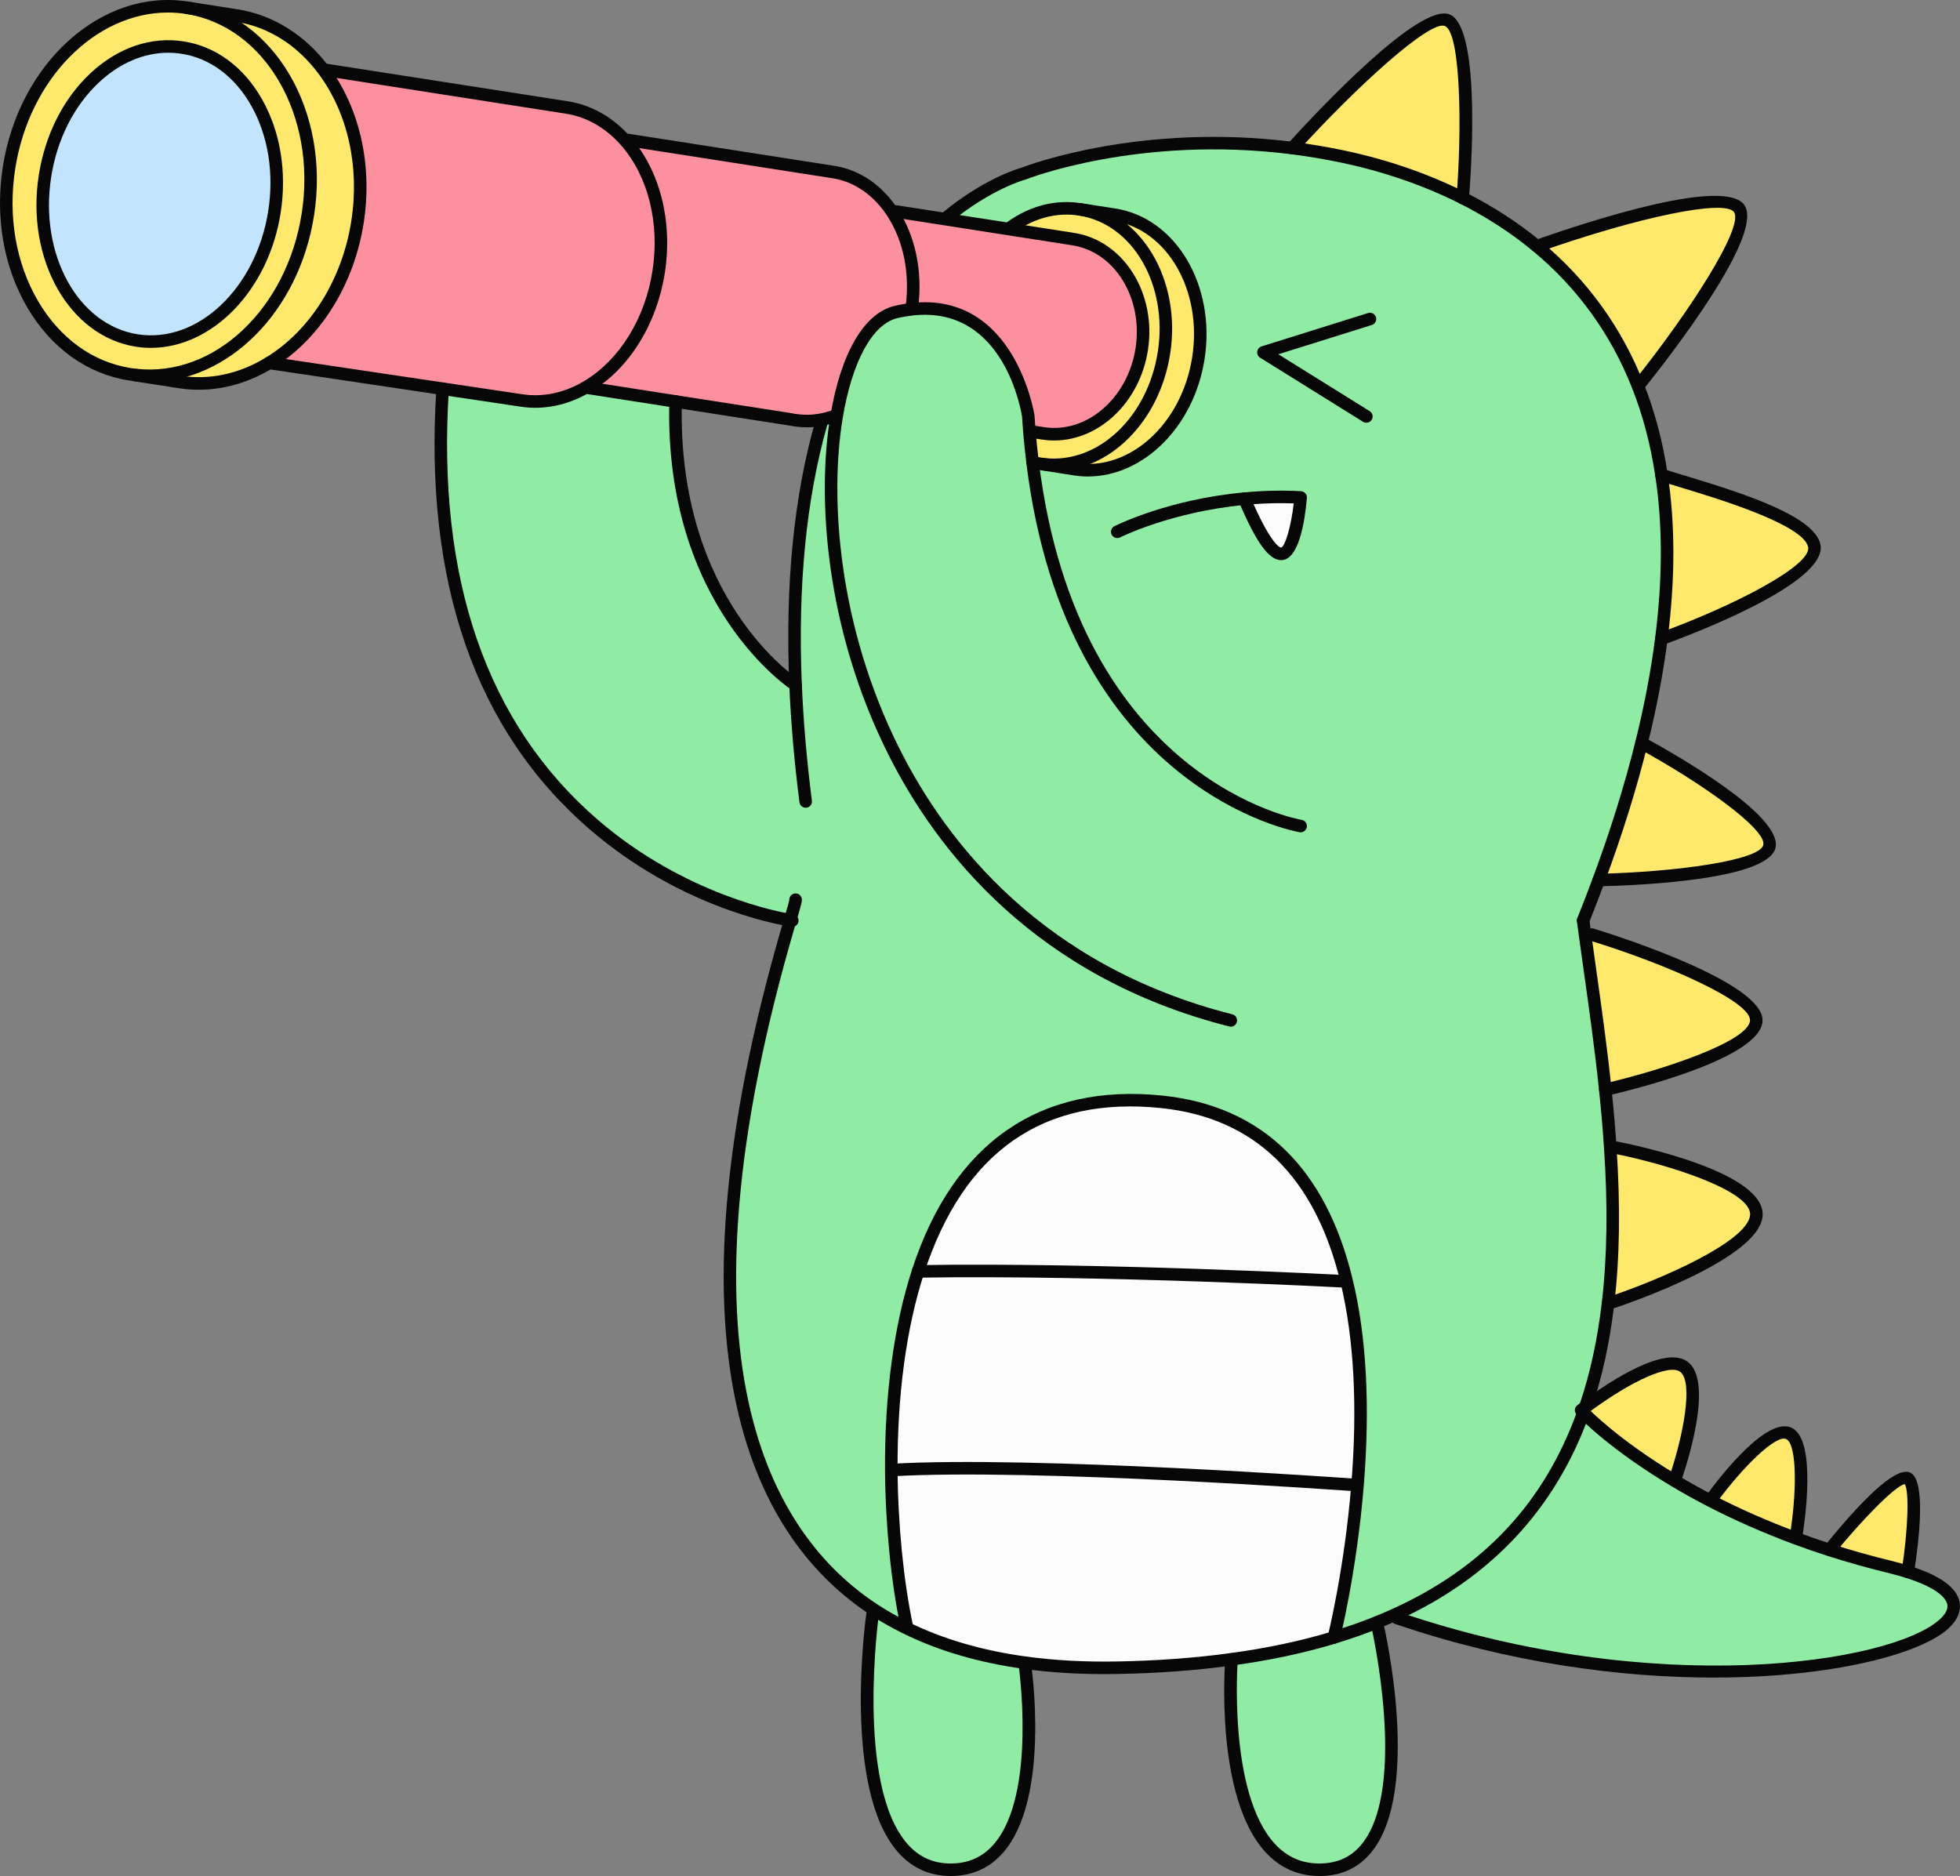 <svg xmlns="http://www.w3.org/2000/svg" width="1080" height="1033.78" viewBox="0 0 1080 1033.78"><rect x="0" y="0" width="1080" height="1033.78" fill="#808080" stroke="none"/><g id="a"/><g id="b"><g id="c"><g id="d"><g><path d="M888.68 632.07s81.52 15.86 79.07 38.05c-2.45 22.15-81.7 48.28-81.7 48.28h-.03c3.35-28.3 3.18-57.54 1.24-86.22l1.42-.1z" fill="#ffe96d"/><path d="M877.24 515.02s90.96 28.17 90.51 47.28c-.41 19.15-83.18 38.19-83.18 38.19h-.03c-3.14-30.2-7.57-59.13-11.09-84.95l3.8-.52z" fill="#ffe96d"/><path d="M685.61 274.8c.93 1.73 12.06 30.1 20.22 30.41 8.16.28 10.85-31.1 10.85-31.1-10.96-.59-21.36-.24-31.07.69zm-250.21 232.27c-16.73-2.73-207.91-40.02-191.49-292.85l43.23 6.43c12.86 2 25.57-1.04 36.87-7.91l.69 1.11 47.55 7.4c-3.01 112.66 66.11 156.21 66.11 156.21-2.56-59.54 3.49-106.79 14.1-144.14l-.41-1.94c2.42-.45 4.84-1.07 7.22-1.87l1.66.28c5.32-32.14 17.28-54.26 32.83-57.85 3.08-.73 6.05-1.21 8.88-1.52 54.5-6.01 63.97 59.1 63.97 59.1.17 2.94.41 5.84.62 8.71.48 5.67 1.07 11.16 1.73 16.52 1.42.35 2.83.62 4.29.86.69.1 1.42.21 2.11.28v.03l16.86 2.66c31.59 4.91 62.07-22.5 68.12-61.2 6.01-38.74-14.69-74.09-46.24-79.04l-18.97-2.94c-13.41-2.11-26.61 1.62-37.84 9.57l-.24 1.45-35.6-5.53.17-1.11c23.26-19.11 42.27-24.09 42.27-24.09.0.0 62.17-25.02 148.22-14.1 8.95 1.14 18.14 2.66 27.58 4.63 20.63 4.35 43.72 11.51 66.28 22.88 14.1 7.12 27.96 15.86 40.88 26.54 22.84 18.94 42.75 44.03 55.74 77.14 5.74 14.55 10.13 30.65 12.82 48.49v.03c4.08 26.33 4.42 56.43.0 90.75-2.28 17.94-5.87 37.05-10.92 57.37-5.81 23.5-13.58 48.66-23.57 75.55-2.7 7.33-5.56 14.76-8.61 22.32.35 2.7.73 5.46 1.11 8.26 3.52 25.82 7.95 54.74 11.09 84.95 1.11 10.44 2.04 21.01 2.73 31.69 1.94 28.68 2.11 57.92-1.24 86.22-2.28 19.63-6.26 38.81-12.51 57.02h-.03c-.31 1-.66 2-1 2.97-16.52 46.1-47.86 85.91-103.64 111.28-3.39 1.56-6.88 3.04-10.44 4.46-7.4 3.01-15.21 5.74-23.4 8.19.35-1.31 9.23-37.39 13.03-83.91 2.83-35.01 2.8-75.96-6.01-112.49-12.13-50.42-40.88-92.38-101.67-98.73-76.24-7.98-115.77 35.87-134.47 93.41-11.2 34.32-14.96 73.54-14.76 109.48.24 33.69 3.97 64.56 8.47 85.84l-.52 1.04c-6.05-2.97-11.75-6.22-17.11-9.71-133.33-86.92-62.69-325.37-46.55-380.18z" fill="#90eba5"/><path d="M1051.28 814.71c7.22 4.7.24 49.9.0 51.46-3.04-.93-6.39-1.87-10.06-2.76-11.65-2.83-22.67-5.98-33.07-9.3l.07-.17s35.7-43.99 43.06-39.22z" fill="#ffe96d"/><path d="M999.72 300.82c3.77 19.32-84.29 51.22-84.29 51.22 4.42-34.32 4.08-64.42.0-90.75 1.17 2.32 80.59 20.32 84.29 39.54z" fill="#ffe96d"/><path d="M986 790.04c11.96 6.46 3.59 57.23 3.59 57.23l-.14.38c-17.66-6.57-33.28-13.62-46.86-20.63l.48-.97s30.96-42.44 42.92-36.01z" fill="#ffe96d"/><path d="M904.51 409.41s74.13 40.4 70.47 56.95c-3.7 16.55-94.03 18.59-94.03 18.59 9.99-26.89 17.76-52.05 23.57-75.55z" fill="#ffe96d"/><path d="M958.42 115.07c10.09 15.62-55.81 97.7-55.81 97.7-12.99-33.11-32.9-58.2-55.74-77.14 2.56-.9 101.57-35.98 111.56-20.56z" fill="#ffe96d"/><path d="M928.01 753.27c12.92 10.13-4.87 61.45-4.87 61.45l-.66 1.11c-33.73-20.18-50.01-37.43-50.01-37.43.35-.97.69-1.97 1-2.97h.03c9.16-6.77 43.34-30.9 54.5-22.15z" fill="#ffe96d"/><path d="M768.83 889.67c55.78-25.37 87.12-65.18 103.64-111.28.0.0 16.28 17.24 50.01 37.43 6.12 3.66 12.82 7.43 20.11 11.2 13.58 7.02 29.2 14.07 46.86 20.63 5.98 2.21 12.23 4.39 18.7 6.46 10.4 3.32 21.43 6.46 33.07 9.3 3.66.9 7.02 1.83 10.06 2.76v.03c93.03 29.37-86.6 91.96-281.55 25.37l-.9-1.9z" fill="#90eba5"/><path d="M797.48 11.15c15.45 6.36 8.67 95.87 8.5 97.94-22.57-11.37-45.65-18.52-66.28-22.88-9.43-1.97-18.63-3.49-27.58-4.63v-.03S781.86 4.72 797.48 11.15z" fill="#ffe96d"/><path d="M759.08 895.93s31.03 134.4-32.04 134.4c-57.75.0-48.45-115.94-48.45-115.94v-.03c20.7-2.8 39.43-6.84 56.4-11.99v-.03c8.19-2.45 16-5.18 23.4-8.19l.69 1.8z" fill="#90eba5"/><path d="M746.88 818.31l1.14.1c-3.8 46.52-12.68 82.6-13.03 83.91v.03c-16.97 5.15-35.7 9.19-56.4 11.99-19.25 2.66-40.19 4.25-62.97 4.67-18.49.35-35.49-.66-51.04-2.8-25.4-3.49-47.07-10.13-65.52-19.25l.52-1.04c-4.49-21.29-8.22-52.15-8.47-85.84h.03c78.69-4.67 255.74 8.22 255.74 8.22z" fill="#fcfcfc"/><path d="M742.01 705.92l-.62.17s-133.33-7.12-235.52-5.49c18.7-57.54 58.23-101.4 134.47-93.41 60.79 6.36 89.54 48.31 101.67 98.73z" fill="#fcfcfc"/><path d="M685.61 274.8c9.71-.93 20.11-1.28 31.07-.69.0.0-2.7 31.38-10.85 31.1-8.16-.31-19.28-28.68-20.22-30.41z" fill="#fcfcfc"/><path d="M592.23 258.56l-16.86-2.66v-.03c30.83 3.39 60.1-23.6 66.01-61.48 6.01-38.71-14.69-74.09-46.24-79l18.97 2.94c31.55 4.94 52.25 40.3 46.24 79.04-6.05 38.71-36.53 66.11-68.12 61.2z" fill="#ffe96d"/><path d="M574.64 238.79c25.47 3.97 49.83-16.76 54.46-46.31 4.6-29.55-12.3-56.75-37.77-60.72l-34.28-5.36.24-1.45c11.23-7.95 24.43-11.68 37.84-9.57 31.55 4.91 52.25 40.3 46.24 79-5.91 37.88-35.18 64.87-66.01 61.48-.69-.07-1.42-.17-2.11-.28-1.45-.24-2.87-.52-4.29-.86-.66-5.36-1.24-10.85-1.73-16.52l2.35-.17 3.87.59 1.17.17z" fill="#ffe96d"/><path d="M564.59 916.21s17.04 114.11-40.74 114.11c-63.04.0-42.96-141.48-42.96-141.48l1.07-1.59c5.36 3.49 11.06 6.74 17.11 9.71 18.45 9.12 40.12 15.76 65.52 19.25z" fill="#90eba5"/><path d="M569.6 238.03l-2.35.17c-.21-2.87-.45-5.77-.62-8.71.0.0-9.47-65.11-63.97-59.1l-.14-1.45c2.45-19.39-1.69-37.67-10.37-51.32l1.62-1.07 27.68 4.32 35.6 5.53 34.28 5.36c25.47 3.97 42.37 31.17 37.77 60.72-4.63 29.55-28.99 50.28-54.46 46.31l-1.17-.17-3.87-.59z" fill="#fd909f"/><path d="M505.87 700.6c102.19-1.62 235.52 5.49 235.52 5.49l.62-.17c8.81 36.53 8.85 77.48 6.01 112.49l-1.14-.1s-177.04-12.89-255.74-8.22h-.03c-.21-35.94 3.56-75.17 14.76-109.48z" fill="#fcfcfc"/><path d="M492.15 117.63c8.67 13.65 12.82 31.93 10.37 51.32l.14 1.45c-2.83.31-5.81.79-8.88 1.52-15.55 3.59-27.51 25.71-32.83 57.85l-1.66-.28c-2.38.79-4.8 1.42-7.22 1.87-4.63.79-9.37.86-14.1.14l-1.38-.24-64.31-10.02-47.55-7.4-.69-1.11c19.35-11.75 34.52-34.77 38.91-62.93 4.39-28.13-3.04-54.67-17.9-71.78l1-.86 113.25 17.66c13.65 2.14 25.09 10.61 32.87 22.81z" fill="#fd909f"/><path d="M345.03 78.02c14.86 17.11 22.29 43.65 17.9 71.78-4.39 28.17-19.56 51.18-38.91 62.93-11.3 6.88-24.02 9.92-36.87 7.91l-43.23-6.43-95.59-14.24c24.4-14.86 43.27-43.09 48.66-77.62 4.98-31.97-2.7-62.31-18.7-83.77l.28-.21 133.74 20.84c12.86 2 24.05 8.81 32.73 18.8z" fill="#fd909f"/><path d="M103.05 4.27c45.48 7.12 75.3 58.06 66.59 113.84-8.5 54.5-50.66 93.45-95.04 88.54-1-.14-2.04-.24-3.04-.41C26.09 199.15-3.73 148.18 4.98 92.43 13.68 36.66 57.57-2.81 103.05 4.27zm48.17 112.49c6.95-44.55-15.72-85.12-50.63-90.54C65.66 20.76 31.72 52.48 24.78 97.06c-6.95 44.58 15.72 85.12 50.63 90.58 34.94 5.43 68.84-26.3 75.82-70.88z" fill="#ffe96d"/><path d="M100.6 26.22c34.9 5.43 57.57 46 50.63 90.54-6.98 44.58-40.88 76.31-75.82 70.88-34.9-5.46-57.57-46-50.63-90.58C31.72 52.48 65.66 20.76 100.6 26.22z" fill="#c3e4fd"/><path d="M74.61 206.65c44.37 4.91 86.54-34.04 95.04-88.54C178.36 62.33 148.53 11.39 103.05 4.27l27.34 4.29c19.42 3.04 35.98 14.07 47.9 30.03 16 21.46 23.67 51.8 18.7 83.77-5.39 34.52-24.26 62.76-48.66 77.62-15 9.16-32.11 13.2-49.45 10.51l-24.26-3.77v-.07z" fill="#ffe96d"/></g><g><path d="M443.94 445.11c-1.71.0-3.2-1.27-3.42-3.02-2.85-22.23-4.73-43.94-5.59-64.51-2.35-54.83 2.43-103.69 14.23-145.23.52-1.84 2.43-2.9 4.27-2.38 1.84.52 2.9 2.43 2.38 4.27-11.59 40.83-16.29 88.96-13.97 143.05.85 20.38 2.71 41.88 5.54 63.92.24 1.89-1.1 3.63-2.99 3.87-.15.02-.3.03-.44.03z" fill="#070707"/><path d="M915.42 264.71c-1.68.0-3.15-1.23-3.41-2.94-2.56-16.93-6.8-32.99-12.62-47.73-11.72-29.87-30.14-55.35-54.73-75.74-11.98-9.9-25.52-18.69-40.24-26.12-19.88-10.01-41.89-17.61-65.44-22.58-9.01-1.88-18.2-3.42-27.3-4.58-84.07-10.67-145.88 13.63-146.5 13.88-.13.05-.27.1-.41.14-.18.05-18.64 5.09-40.95 23.42-1.47 1.21-3.65 1-4.86-.48-1.21-1.47-1-3.65.48-4.86 22.55-18.53 41.1-24.07 43.37-24.7 4.05-1.57 66.25-24.84 149.74-14.24 9.29 1.18 18.66 2.76 27.85 4.68 24.14 5.09 46.72 12.89 67.13 23.17 15.18 7.66 29.15 16.73 41.53 26.96 25.51 21.15 44.61 47.57 56.76 78.54 6 15.22 10.39 31.79 13.02 49.23.29 1.89-1.01 3.65-2.9 3.93-.17.03-.35.04-.52.04z" fill="#070707"/><path d="M872.33 510.73c-.43.0-.87-.08-1.29-.25-1.77-.71-2.63-2.72-1.92-4.5 3.06-7.6 5.94-15.08 8.57-22.23 9.68-26.05 17.57-51.34 23.46-75.18 4.9-19.73 8.55-38.9 10.85-56.98 4.19-32.55 4.2-62.75.01-89.79-.29-1.89 1-3.65 2.89-3.94 1.88-.3 3.65 1 3.94 2.89 4.29 27.67 4.29 58.53.01 91.72-2.33 18.33-6.03 37.77-10.99 57.76-5.95 24.09-13.92 49.63-23.68 75.92-2.65 7.2-5.56 14.74-8.64 22.41-.54 1.35-1.84 2.17-3.21 2.17z" fill="#070707"/><path d="M1051.28 869.63c-.34.0-.68-.05-1.01-.15-3.14-.96-6.46-1.88-9.87-2.71-11.05-2.69-22.26-5.84-33.3-9.36-6.18-1.98-12.52-4.17-18.84-6.51-16.53-6.15-32.42-13.14-47.25-20.8-6.9-3.56-13.73-7.37-20.3-11.3-33.75-20.2-50.07-37.3-50.74-38.02-1.31-1.39-1.25-3.57.14-4.88 1.39-1.31 3.57-1.25 4.88.14.16.17 16.42 17.18 49.27 36.84 6.45 3.86 13.16 7.6 19.93 11.09 14.58 7.53 30.22 14.41 46.48 20.46 6.22 2.3 12.47 4.46 18.55 6.41 10.88 3.47 21.93 6.58 32.83 9.23 3.54.87 6.99 1.82 10.25 2.82 1.82.56 2.85 2.49 2.29 4.32-.46 1.49-1.82 2.44-3.3 2.44z" fill="#070707"/><path d="M944.29 924.44c-51.07.0-112.29-7.95-175.68-29.6-1.81-.62-2.77-2.58-2.15-4.39.62-1.81 2.58-2.77 4.39-2.15 141.36 48.29 270.84 28.17 297.74 4.3 3.47-3.08 4.95-5.97 4.39-8.59-.5-2.36-3.73-8.51-22.74-14.51-1.82-.57-2.83-2.52-2.26-4.34.58-1.82 2.52-2.83 4.34-2.26 16.52 5.22 25.75 11.83 27.42 19.66.77 3.6.25 9.15-6.56 15.2-15.62 13.86-64.07 26.67-128.89 26.67z" fill="#070707"/><path d="M727.05 1033.78c-11.68.0-21.65-4.39-29.64-13.04-28.02-30.36-22.51-103.53-22.26-106.63.15-1.9 1.83-3.32 3.72-3.17 1.9.15 3.32 1.82 3.17 3.72-.06.73-5.53 73.26 20.45 101.4 6.72 7.28 14.75 10.82 24.55 10.82s17.69-3.57 23.53-10.92c25.02-31.45 5.34-118.37 5.14-119.24-.43-1.86.73-3.71 2.59-4.14 1.86-.43 3.72.73 4.14 2.59.85 3.7 20.62 91.05-6.46 125.1-7.14 8.98-16.88 13.53-28.94 13.53z" fill="#070707"/><path d="M523.84 1033.78c-11.7.0-21.54-4.5-29.25-13.38-30.48-35.11-17.69-128.1-17.13-132.04.27-1.89 2.01-3.21 3.91-2.94 1.89.27 3.2 2.02 2.94 3.91-.13.93-12.91 93.81 15.51 126.55 6.42 7.4 14.28 11 24.03 11s17.63-3.5 23.83-10.69c23.87-27.69 13.6-98.74 13.5-99.46-.28-1.89 1.02-3.65 2.91-3.93 1.89-.28 3.65 1.02 3.93 2.91.45 3.04 10.83 74.9-15.1 104.98-7.49 8.69-17.27 13.1-29.07 13.1z" fill="#070707"/><path d="M805.98 112.56s-.1.0-.14.0c-1.85-.08-3.31-1.58-3.31-3.44 3.04-36.61 2.51-91.13-6.36-94.78-8.26-3.41-48.73 33.44-81.49 69.52-1.28 1.41-3.47 1.52-4.88.24-1.41-1.28-1.52-3.47-.24-4.88 16.74-18.44 72.67-78.09 89.23-71.27 17.94 7.38 11.43 91.82 10.63 101.42-.15 1.8-1.66 3.19-3.44 3.19z" fill="#070707"/><path d="M902.6 216.22c-.76.0-1.52-.25-2.16-.76-1.49-1.19-1.73-3.37-.53-4.86 30.94-38.54 61-85.31 55.6-93.66-4.7-7.27-51.88 2.35-107.38 21.9-1.25.49-2.73.25-3.73-.76-1.35-1.35-1.37-3.52-.02-4.87l.03-.03c.37-.37.81-.65 1.3-.82 31.42-11.07 105.35-35.01 115.6-19.18 10.62 16.44-40.19 82.03-56.02 101.74-.68.85-1.69 1.29-2.7 1.29z" fill="#070707"/><path d="M915.43 355.5c-1.41.0-2.74-.87-3.25-2.28-.65-1.79.28-3.78 2.07-4.43 41.01-14.86 84.05-37.17 82.07-47.3-2.39-12.41-50.76-27.01-68.96-32.5-13.06-3.94-14.08-4.29-15.02-6.13-.25-.49-.37-1.02-.37-1.56.0-1.91 1.55-3.47 3.46-3.47.86.0 1.65.31 2.25.83 1.47.64 6.65 2.21 11.68 3.72 34.15 10.3 70.82 22.57 73.75 37.8 4.12 21.14-71.34 49.62-86.51 55.12-.39.14-.79.21-1.18.21z" fill="#070707"/><path d="M880.94 488.41c-1.87.0-3.41-1.5-3.45-3.38-.04-1.91 1.47-3.49 3.38-3.53 42.15-.95 88.82-7.3 90.74-15.89 1.91-8.65-34.2-34.33-68.75-53.16-1.68-.91-2.29-3.01-1.38-4.69.91-1.68 3.01-2.29 4.69-1.38 17.92 9.77 76.11 43.02 72.19 60.73-3.98 17.82-75.5 20.81-97.33 21.3-.03.0-.05.0-.08.0z" fill="#070707"/><path d="M923.13 818.17c-.38.0-.76-.06-1.13-.19-1.8-.63-2.76-2.59-2.13-4.4 7.05-20.34 13.58-51.66 6.01-57.59-5.8-4.54-26.49 4.59-50.31 22.21-1.54 1.13-3.7.81-4.83-.72-1.13-1.53-.81-3.7.72-4.83 16.69-12.35 46.51-31.63 58.69-22.09 14.15 11.09-.63 56.34-3.74 65.3-.5 1.43-1.83 2.32-3.27 2.32z" fill="#070707"/><path d="M871.23 780.57c-1.03.0-2.04-.46-2.72-1.33-1.18-1.5-.91-3.67.59-4.85.0.0.82-.64 2.32-1.75 1.53-1.14 3.7-.81 4.83.73 1.13 1.54.81 3.7-.73 4.83-1.38 1.02-2.15 1.62-2.17 1.64-.63.49-1.38.73-2.13.73z" fill="#070707"/><path d="M989.59 850.72c-.19.0-.38-.02-.57-.05-1.88-.31-3.16-2.09-2.85-3.97 3.83-23.25 4.22-50.36-1.83-53.63-5.55-2.98-24.39 15.69-38.49 35.01-1.13 1.54-3.29 1.88-4.83.75-1.54-1.12-1.88-3.29-.76-4.83 7.68-10.53 33.8-44.3 47.35-37.02 13.45 7.27 6.83 51.95 5.37 60.84-.28 1.69-1.74 2.89-3.41 2.89z" fill="#070707"/><path d="M1051.28 869.64c-1.91.0-3.46-1.53-3.46-3.44.0-.18.01-.39.04-.57 3.52-22.61 4.25-44.04 1.69-47.8-5.3.91-23.99 20.21-38.66 38.27-1.2 1.48-3.38 1.71-4.86.51-1.48-1.2-1.71-3.38-.51-4.86 24.99-30.79 41.01-44.23 47.62-39.95 7.96 5.18 4.39 36.55 1.54 54.83-.23 1.69-1.68 3-3.42 3z" fill="#070707"/><path d="M735 905.78c-.29.0-.59-.04-.88-.11-1.85-.49-2.95-2.38-2.46-4.22.09-.34 9.11-36.61 12.93-83.31 3.49-43.14 1.5-80.62-5.93-111.4-14.05-58.39-47.25-90.73-98.67-96.11-64.97-6.81-108.98 23.83-130.82 91.04-9.78 29.97-14.82 67.45-14.59 108.39.21 29.86 3.27 60.89 8.39 85.15.39 1.87-.8 3.7-2.67 4.1-1.87.39-3.7-.8-4.1-2.67-5.21-24.69-8.32-56.23-8.54-86.53-.24-41.68 4.92-79.91 14.93-110.58 22.66-69.75 70.42-102.86 138.11-95.78 54.65 5.72 89.87 39.82 104.67 101.36 7.6 31.49 9.65 69.71 6.1 113.58-3.86 47.28-13.04 84.17-13.13 84.51-.41 1.55-1.81 2.58-3.34 2.58z" fill="#070707"/><path d="M741.39 709.55c-.06.0-.12.0-.19.0-1.33-.07-134.37-7.09-235.28-5.49-1.92.04-3.48-1.49-3.51-3.4-.03-1.91 1.49-3.48 3.4-3.51 101.14-1.62 234.42 5.43 235.76 5.5 1.91.1 3.37 1.73 3.27 3.63-.1 1.84-1.62 3.27-3.45 3.27z" fill="#070707"/><path d="M746.89 821.76c-.08.0-.17.0-.25.0-1.77-.13-177.72-12.82-255.28-8.22-1.89.12-3.54-1.34-3.65-3.25-.11-1.91 1.34-3.54 3.25-3.65 78.02-4.62 254.42 8.1 256.19 8.23 1.9.14 3.33 1.79 3.2 3.7-.13 1.82-1.65 3.21-3.44 3.21z" fill="#070707"/><path d="M82.3 210.53c-2.67.0-5.36-.15-8.07-.45l-1.1-.14c-.72-.09-1.44-.18-2.15-.3-22.98-3.58-42.9-17.9-56.01-40.31C1.99 147.14-2.77 119.64 1.56 91.9 10.55 34.34 56.32-6.51 103.59.86h0c47.29 7.4 78.46 60.24 69.48 117.78-8.29 53.16-47.3 91.89-90.77 91.89zM92.48 6.91C52.7 6.91 16.14 43.32 8.39 92.97c-4.09 26.18.37 52.06 12.55 72.87 12.05 20.59 30.22 33.72 51.17 36.99.66.11 1.27.19 1.89.26l1.1.14c42.86 4.75 82.92-32.88 91.15-85.65 8.4-53.78-20.19-103.07-63.71-109.89h0c-3.36-.52-6.71-.78-10.04-.78z" fill="#070707"/><path d="M109.53 214.77c-3.73.0-7.46-.29-11.19-.87l-24.26-3.77c-1.89-.29-3.18-2.06-2.89-3.95.29-1.89 2.06-3.18 3.95-2.89l24.26 3.77c16 2.49 32.29-.98 47.12-10.04 24.43-14.88 42.02-42.99 47.05-75.2 4.66-29.95-1.92-59.53-18.05-81.17-11.91-15.95-27.7-25.87-45.66-28.68l-27.34-4.29c-1.89-.3-3.17-2.06-2.88-3.95.3-1.89 2.06-3.17 3.95-2.88l27.34 4.29c19.5 3.05 37.3 14.2 50.13 31.38 17.24 23.12 24.29 54.6 19.34 86.37-5.34 34.2-24.13 64.12-50.28 80.04-12.81 7.82-26.66 11.83-40.59 11.84z" fill="#070707"/><path d="M83.15 191.7c-2.75.0-5.51-.21-8.27-.64-36.74-5.75-60.74-48.15-53.51-94.53 3.48-22.32 13.59-42.28 28.47-56.18 15.11-14.12 33.34-20.35 51.3-17.55 17.95 2.79 33.4 14.27 43.49 32.33 9.94 17.78 13.5 39.85 10.02 62.16h0c-6.71 42.88-37.81 74.4-71.49 74.4zM92.71 29.06c-13.41.0-26.72 5.65-38.16 16.34-13.76 12.85-23.12 31.39-26.36 52.2-6.64 42.61 14.78 81.47 47.75 86.63 32.95 5.12 65.2-25.39 71.87-68 3.24-20.79-.03-41.29-9.22-57.72-9.04-16.16-22.72-26.42-38.52-28.87-2.45-.38-4.91-.57-7.36-.57zm58.52 87.7h0z" fill="#070707"/><path d="M580.68 259.61c-1.88.0-3.78-.1-5.68-.31-.71-.07-1.5-.18-2.24-.29-1.59-.27-3.09-.56-4.59-.92-1.85-.45-2.99-2.32-2.54-4.18.45-1.85 2.32-3 4.18-2.54 1.33.33 2.67.58 4.03.81.58.09 1.25.18 1.88.25 29.29 3.22 56.62-22.51 62.25-58.57 5.71-36.78-13.74-70.45-43.36-75.05-12.11-1.9-24.32 1.2-35.31 8.98-1.56 1.11-3.71.73-4.82-.82-1.1-1.56-.73-3.71.82-4.82 12.49-8.84 26.45-12.36 40.37-10.17 33.38 5.19 55.42 42.4 49.12 82.95-5.84 37.43-33.4 64.7-64.12 64.7z" fill="#070707"/><path d="M599.53 262.58c-2.6.0-5.21-.2-7.83-.61l-16.87-2.66c-1.89-.3-3.17-2.07-2.88-3.95.3-1.89 2.06-3.17 3.95-2.88l16.87 2.66c29.64 4.61 58.42-21.56 64.16-58.32 5.71-36.76-13.75-70.45-43.36-75.09l-18.97-2.94c-1.89-.29-3.18-2.06-2.89-3.94.29-1.89 2.04-3.18 3.94-2.89l18.97 2.94c33.38 5.23 55.42 42.45 49.13 82.98-5.84 37.35-33.75 64.69-64.23 64.69z" fill="#070707"/><path d="M294.97 224.71c-2.79.0-5.58-.22-8.35-.65l-138.8-20.66c-1.89-.28-3.19-2.04-2.91-3.93.28-1.89 2.05-3.19 3.93-2.91l138.82 20.67c11.64 1.81 23.58-.76 34.57-7.45 19.27-11.7 33.21-34.32 37.29-60.51 4.08-26.17-2.31-51.96-17.1-68.98-8.46-9.74-19.06-15.84-30.65-17.65l-133.74-20.84c-1.89-.29-3.18-2.06-2.88-3.95.29-1.89 2.06-3.17 3.95-2.88l133.74 20.84c13.23 2.06 25.26 8.96 34.8 19.95 16.11 18.54 23.1 46.42 18.71 74.58-4.39 28.18-19.54 52.61-40.53 65.35-9.8 5.96-20.32 9.02-30.85 9.02z" fill="#070707"/><path d="M502.52 172.4c-.14.0-.29.0-.44-.03-1.89-.24-3.23-1.97-3-3.86 2.28-18.03-1.22-35.44-9.86-49.03-7.52-11.8-18.35-19.34-30.48-21.25l-113.25-17.66c-1.89-.29-3.18-2.06-2.88-3.95s2.06-3.17 3.95-2.88l113.25 17.66c14.13 2.22 26.65 10.87 35.25 24.37 9.5 14.95 13.37 33.99 10.88 53.61-.22 1.75-1.71 3.02-3.42 3.02z" fill="#070707"/><path d="M444.56 235.46c-2.39.0-4.76-.18-7.12-.54-1.89-.29-3.18-2.05-2.89-3.94.29-1.89 2.05-3.18 3.94-2.89 4.29.66 8.66.61 12.99-.13 2.23-.41 4.5-1 6.71-1.74 1.81-.6 3.77.37 4.37 2.19.6 1.81-.38 3.77-2.19 4.37-2.51.84-5.1 1.51-7.68 1.99-2.71.47-5.43.7-8.14.7z" fill="#070707"/><path d="M436.58 234.71c-.18.0-.36-.01-.54-.04l-111.87-17.42c-1.89-.29-3.18-2.06-2.88-3.95.29-1.89 2.06-3.19 3.95-2.88l111.87 17.42c1.89.29 3.18 2.06 2.88 3.95-.27 1.71-1.74 2.92-3.41 2.92z" fill="#070707"/><path d="M580.88 242.73c-2.24.0-4.5-.17-6.77-.53-1.89-.29-3.18-2.06-2.88-3.95.29-1.89 2.06-3.17 3.95-2.88 23.53 3.67 46.19-15.81 50.52-43.43 4.3-27.63-11.35-53.1-34.89-56.77l-97.56-15.21c-1.89-.29-3.18-2.06-2.88-3.95.29-1.89 2.06-3.17 3.95-2.88l97.56 15.21c27.3 4.26 45.54 33.27 40.65 64.67-4.51 28.78-26.91 49.72-51.64 49.72z" fill="#070707"/><path d="M573.47 242.07c-.17.0-.35-.01-.52-.04l-3.87-.59c-1.89-.29-3.18-2.05-2.9-3.94.29-1.89 2.06-3.18 3.94-2.9l3.87.59c1.89.29 3.18 2.05 2.9 3.94-.26 1.71-1.73 2.94-3.41 2.94z" fill="#070707"/><path d="M752.89 232.95c-.62.0-1.26-.17-1.82-.52l-56.71-35.32c-1.15-.71-1.77-2.03-1.6-3.37.17-1.34 1.11-2.46 2.39-2.86 2.32-.73 56.76-17.81 58.73-18.4 1.83-.54 3.75.49 4.3 2.32.55 1.83-.49 3.75-2.32 4.3-1.5.45-36.13 11.31-51.46 16.12l50.32 31.34c1.62 1.01 2.12 3.14 1.11 4.76-.65 1.05-1.78 1.63-2.94 1.63z" fill="#070707"/><path d="M615.63 296.5c-1.26.0-2.48-.69-3.09-1.9-.86-1.7-.18-3.78 1.53-4.64 1.19-.6 29.58-14.75 71.22-18.6 1.89-.16 3.58 1.22 3.76 3.12.18 1.9-1.22 3.58-3.12 3.76-40.26 3.72-68.46 17.75-68.74 17.89-.5.25-1.03.37-1.55.37z" fill="#070707"/><path d="M705.94 308.67c-.08.0-.15.0-.23.0-6.51-.25-13.2-9.39-22.41-30.56-.37-.85-.62-1.44-.75-1.69-.51-1.02-.51-2.26.05-3.25s1.54-1.69 2.68-1.8c10.62-1.02 21.25-1.26 31.58-.7.93.05 1.81.48 2.42 1.18s.92 1.63.84 2.56c-1.1 12.84-4.41 34.27-14.18 34.27zm-15.2-30.84c10.3 23.06 14.74 23.91 15.22 23.92 2.35-.9 5.49-12.06 6.91-24.36-7.28-.25-14.7-.11-22.14.43z" fill="#070707"/><path d="M678.18 565.75c-.28.0-.57-.03-.85-.11-106.59-27.04-160.95-96.37-187.78-149.77-34.92-69.5-39.43-141.99-32.01-186.67 5.74-34.66 18.67-56.77 35.46-60.65 3-.71 6.13-1.24 9.28-1.59 57.15-6.29 67.67 61.35 67.76 62.03.15 2.29.3 4.28.45 6.24l.2 2.72c.45 5.29 1.01 10.65 1.71 16.35 21.62 176.08 143.58 197.29 144.81 197.48 1.89.3 3.17 2.07 2.88 3.95-.3 1.89-2.07 3.17-3.95 2.88-1.28-.2-128.35-22.27-150.6-203.47-.71-5.78-1.28-11.23-1.74-16.65l-.2-2.74c-.15-2-.3-4.02-.42-6.06-.34-2.23-9.62-61.41-60.14-55.86-2.88.32-5.73.8-8.47 1.45-13.74 3.18-25.03 23.75-30.21 55.05-7.24 43.6-2.81 114.42 31.37 182.43 26.19 52.11 79.25 119.78 183.31 146.18 1.85.47 2.97 2.35 2.5 4.2-.4 1.57-1.8 2.61-3.35 2.61z" fill="#070707"/><path d="M436.58 510.73c-.19.0-.38-.02-.57-.05l-1.23-.22c-9.81-1.6-61.51-11.75-109.81-53.42-63.02-54.37-91.45-136.14-84.51-243.05.12-1.9 1.76-3.36 3.67-3.22 1.91.12 3.35 1.77 3.22 3.67-6.79 104.63 20.84 184.5 82.13 237.37 47.89 41.31 100.62 50.89 106.47 51.84l1.19.21c1.88.31 3.15 2.09 2.84 3.98-.28 1.69-1.75 2.89-3.4 2.89z" fill="#070707"/><path d="M438.37 380.9c-.63.0-1.27-.17-1.84-.53-.71-.45-70.75-45.9-67.72-159.22.05-1.91 1.62-3.41 3.55-3.36 1.91.05 3.41 1.64 3.36 3.55-2.92 109.43 63.82 152.76 64.5 153.19 1.61 1.02 2.1 3.15 1.08 4.77-.66 1.04-1.78 1.61-2.93 1.61z" fill="#070707"/><path d="M608.58 922.53c-15.56.0-30.49-.97-44.47-2.9-24.8-3.41-47.2-9.99-66.58-19.57-6.07-2.98-11.94-6.32-17.46-9.91-61.65-40.19-120.03-139.36-48.11-383.61l.13-.44c.92-3.11 2.59-8.78 2.83-10.2-.05-1.47.84-2.86 2.3-3.38 1.8-.64 3.77.3 4.41 2.1.51 1.45.46 1.99-2.91 13.43l-.13.44c-70.72 240.18-14.43 336.97 45.25 375.87 5.29 3.44 10.92 6.64 16.74 9.5 18.72 9.25 40.41 15.62 64.47 18.93 15.74 2.17 32.74 3.1 50.51 2.77 22.19-.4 43.24-1.96 62.56-4.63 19.87-2.69 38.51-6.64 55.43-11.75.14-.07.29-.12.45-.17 8.1-2.43 15.87-5.15 23.09-8.08 3.59-1.43 7.05-2.9 10.3-4.4 50.38-22.91 83.68-58.66 101.83-109.3.33-.92.66-1.88.96-2.83.06-.19.13-.36.22-.53 5.74-16.84 9.85-35.63 12.2-55.86 3-25.35 3.41-53.35 1.23-85.59-.65-10.06-1.57-20.68-2.72-31.56-2.38-22.9-5.45-44.68-8.42-65.74-.92-6.53-1.82-12.91-2.66-19.1l-.16-1.18c-.33-2.41-.65-4.78-.95-7.11-.24-1.89 1.1-3.62 2.99-3.87 1.89-.23 3.62 1.1 3.87 2.99.3 2.31.62 4.67.94 7.06l.16 1.17c.84 6.19 1.74 12.55 2.66 19.07 2.97 21.12 6.05 42.96 8.45 65.98 1.16 10.97 2.08 21.68 2.74 31.82 2.2 32.67 1.79 61.08-1.26 86.85-2.43 20.89-6.69 40.32-12.67 57.74-.04.12-.09.24-.15.36-.29.9-.59 1.79-.9 2.65-18.55 51.77-54.03 89.87-105.47 113.26-3.35 1.54-6.92 3.06-10.59 4.52-7.27 2.95-15.09 5.7-23.24 8.16-.14.06-.28.12-.43.16-17.39 5.28-36.55 9.35-56.94 12.11-19.58 2.71-40.9 4.29-63.37 4.7-2.38.04-4.75.07-7.11.07zm-173.46-425.62h0zm0 0h0z" fill="#070707"/><path d="M884.56 603.94c-1.57.0-3-1.08-3.36-2.68-.43-1.86.73-3.71 2.59-4.14 33.28-7.66 80.26-23.55 80.5-34.89.24-10.33-44.59-30.43-88.08-43.9-1.82-.57-2.84-2.5-2.28-4.32.57-1.82 2.5-2.85 4.32-2.28 15.61 4.83 93.43 29.98 92.94 50.66-.45 20.78-71.6 38.19-85.86 41.47-.26.06-.52.09-.78.09z" fill="#070707"/><path d="M886.05 721.85c-1.45.0-2.8-.92-3.28-2.37-.6-1.81.39-3.77 2.2-4.36 29.82-9.84 77.74-30.85 79.35-45.38 1.45-13.12-43.74-27.94-76.3-34.28-1.87-.36-3.1-2.18-2.73-4.05.36-1.87 2.17-3.1 4.05-2.73 14.14 2.75 84.51 17.69 81.85 41.82-2.62 23.68-75.72 48.44-84.05 51.18-.36.12-.72.17-1.08.17z" fill="#070707"/></g></g></g></g></svg>